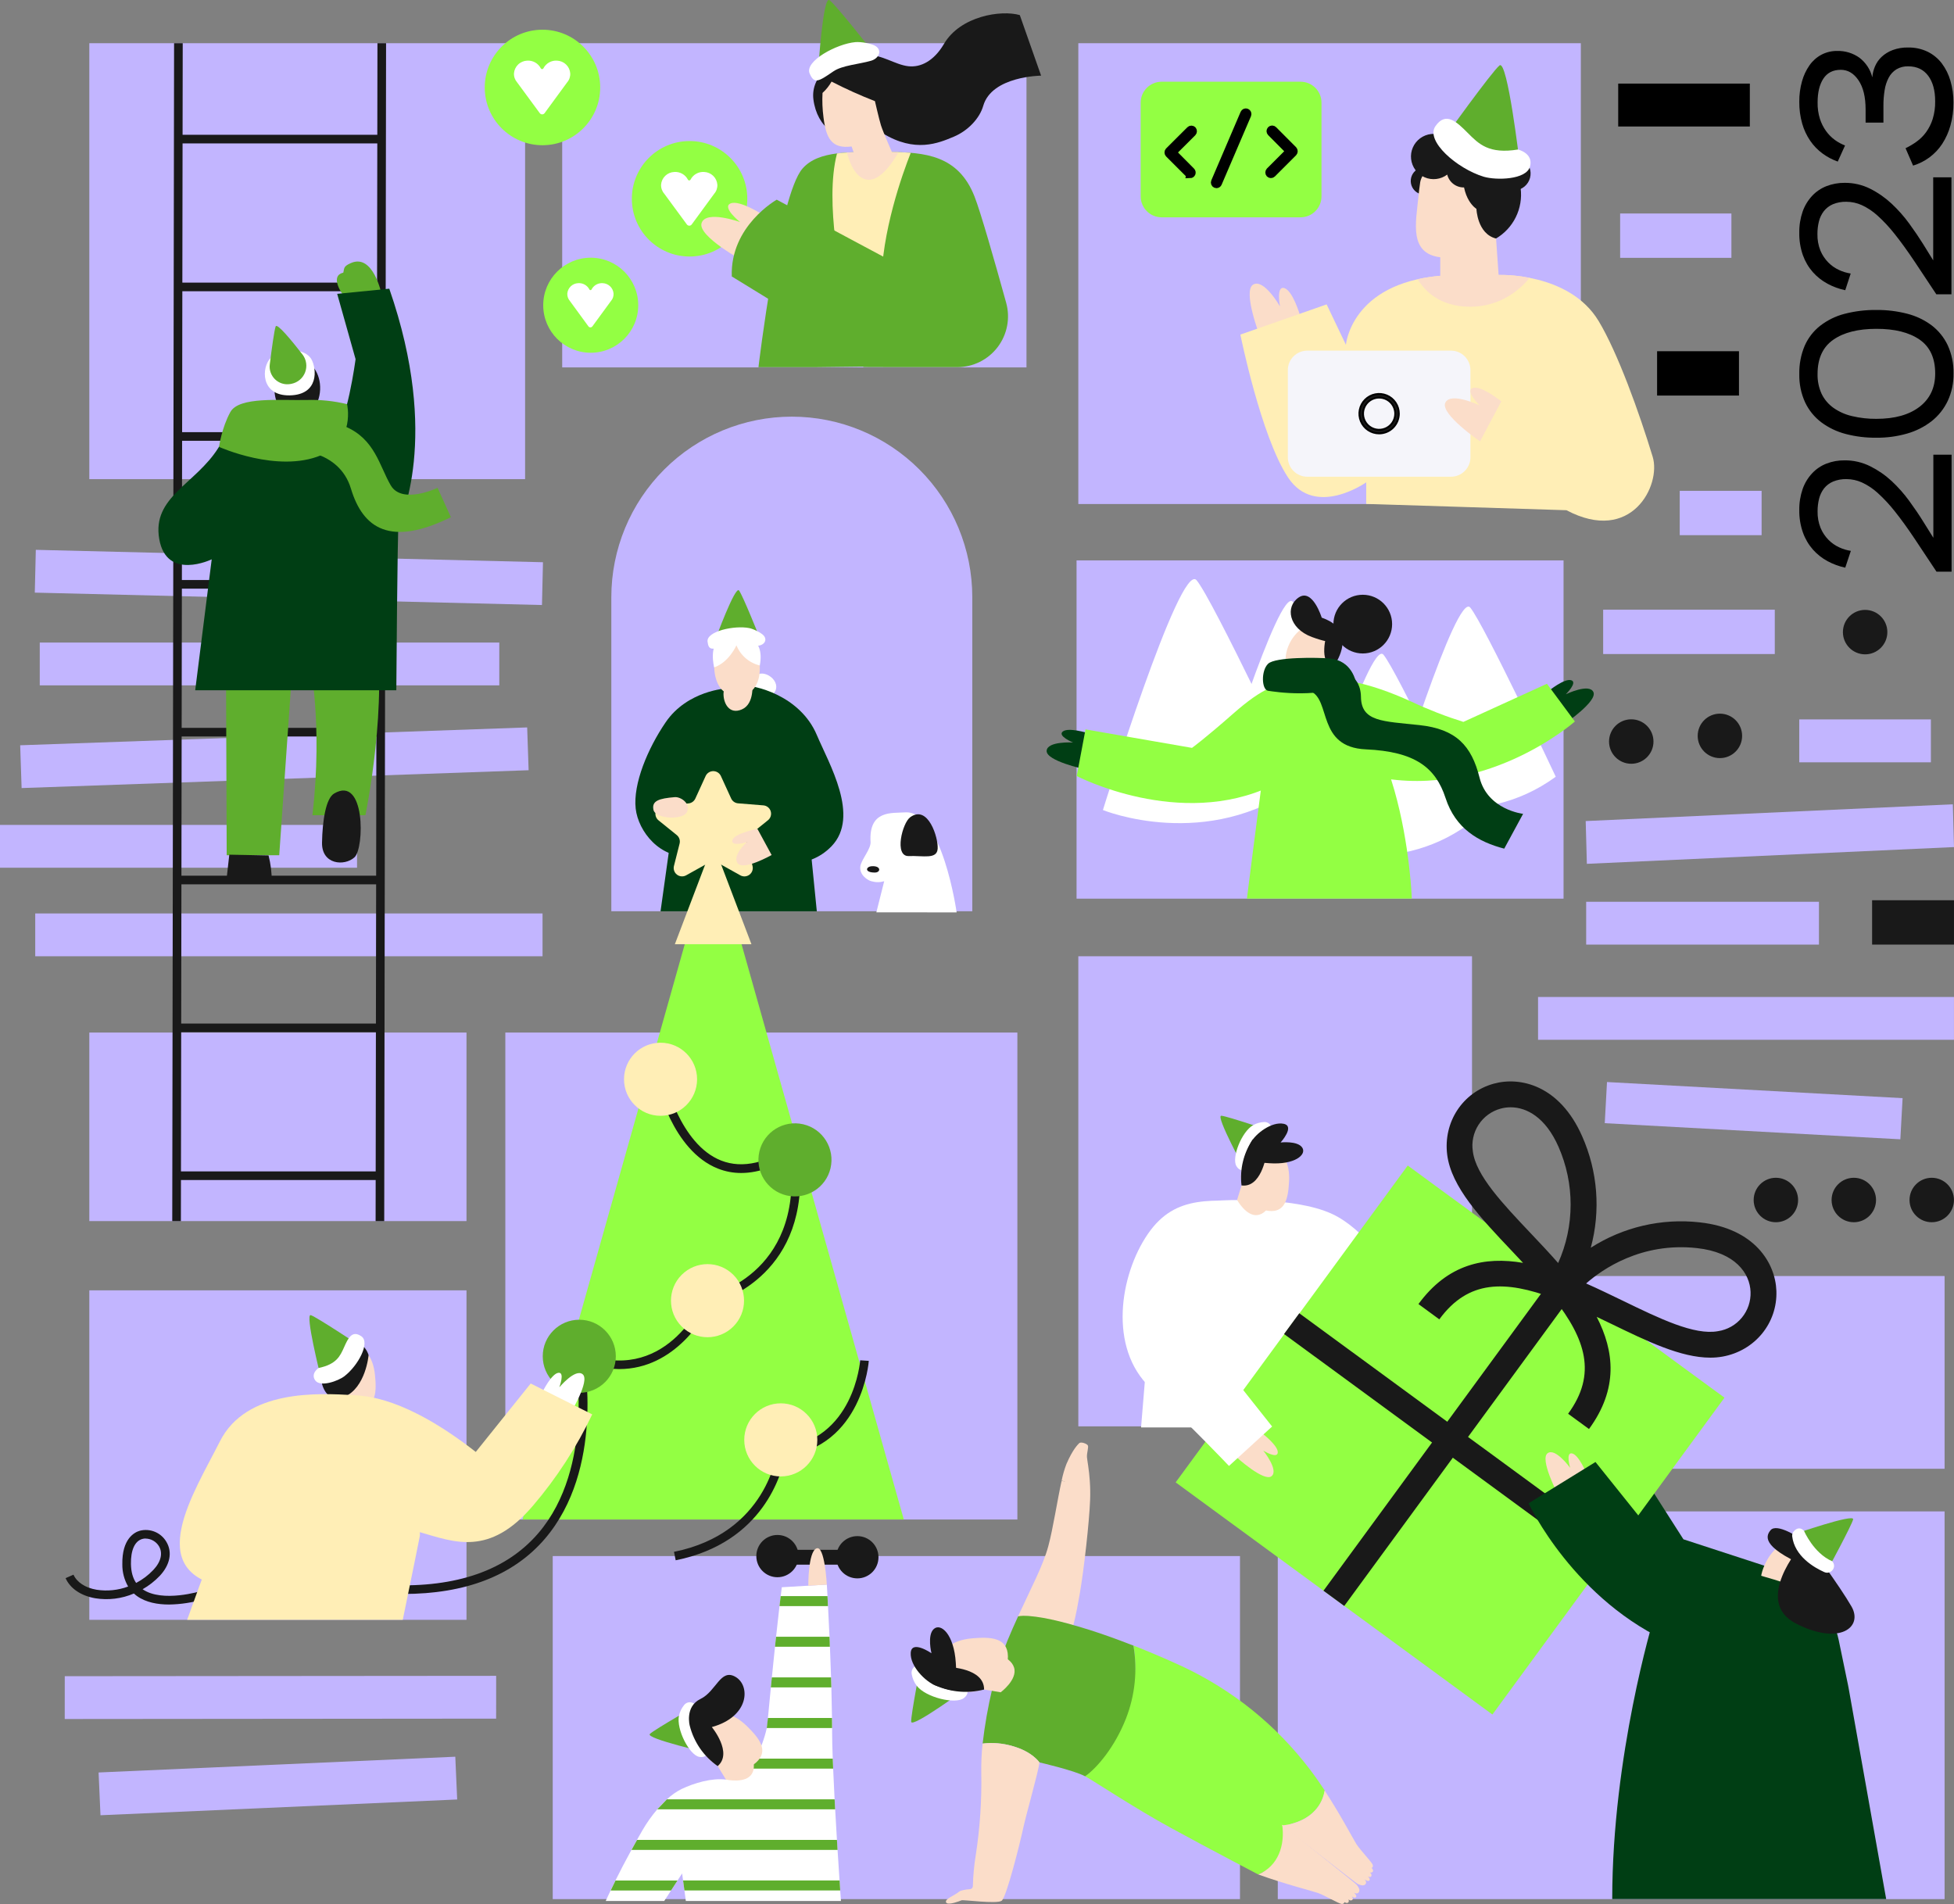 <svg width="508" height="495" viewBox="0 0 508 495" fill="none" xmlns="http://www.w3.org/2000/svg">
<rect x="0" y="0" width="508" height="495" fill="#808080" stroke="none"/>
<g clip-path="url(#clip0_27_1636)">
<path d="M410.983 11.232H280.343V131.035H410.983V11.232Z" fill="#C2B5FF"/>
<path d="M406.491 145.691H279.882V233.631H406.491V145.691Z" fill="#C2B5FF"/>
<path d="M382.695 248.606H280.343V370.822H382.695V248.606Z" fill="#C2B5FF"/>
<path d="M505.553 392.929H332.196V493.725H505.553V392.929Z" fill="#C2B5FF"/>
<path d="M505.553 331.74H397.469V381.844H505.553V331.74Z" fill="#C2B5FF"/>
<path d="M461.693 317.751C464.883 317.751 467.469 315.164 467.469 311.973C467.469 308.782 464.883 306.195 461.693 306.195C458.503 306.195 455.917 308.782 455.917 311.973C455.917 315.164 458.503 317.751 461.693 317.751Z" fill="#191919"/>
<path d="M481.953 317.751C485.144 317.751 487.73 315.164 487.73 311.973C487.73 308.782 485.144 306.195 481.953 306.195C478.763 306.195 476.177 308.782 476.177 311.973C476.177 315.164 478.763 317.751 481.953 317.751Z" fill="#191919"/>
<path d="M424.094 198.561C427.284 198.561 429.87 195.974 429.87 192.783C429.87 189.592 427.284 187.005 424.094 187.005C420.904 187.005 418.318 189.592 418.318 192.783C418.318 195.974 420.904 198.561 424.094 198.561Z" fill="#191919"/>
<path d="M447.14 197.09C450.33 197.09 452.916 194.503 452.916 191.312C452.916 188.121 450.33 185.534 447.14 185.534C443.95 185.534 441.364 188.121 441.364 191.312C441.364 194.503 443.95 197.09 447.14 197.09Z" fill="#191919"/>
<path d="M484.895 170.113C488.086 170.113 490.672 167.526 490.672 164.335C490.672 161.144 488.086 158.557 484.895 158.557C481.705 158.557 479.119 161.144 479.119 164.335C479.119 167.526 481.705 170.113 484.895 170.113Z" fill="#191919"/>
<path d="M502.214 317.751C505.404 317.751 507.99 315.164 507.99 311.973C507.99 308.782 505.404 306.195 502.214 306.195C499.024 306.195 496.438 308.782 496.438 311.973C496.438 315.164 499.024 317.751 502.214 317.751Z" fill="#191919"/>
<path d="M264.496 268.437H131.375V395.037H264.496V268.437Z" fill="#C2B5FF"/>
<path d="M322.37 404.539H143.697V493.725H322.37V404.539Z" fill="#C2B5FF"/>
<path d="M266.864 11.232H146.159V95.519H266.864V11.232Z" fill="#C2B5FF"/>
<path d="M205.857 108.32C193.412 108.32 181.477 113.265 172.677 122.067C163.877 130.869 158.933 142.807 158.932 155.256V236.908H252.777V155.256C252.777 142.808 247.833 130.869 239.034 122.067C230.235 113.265 218.301 108.32 205.857 108.32Z" fill="#C2B5FF"/>
<path d="M195.815 176.891C196.834 173.198 202.39 175.886 201.762 179.054C201.135 182.223 194.398 182.056 195.815 176.891Z" fill="white"/>
<path d="M209.387 207.16L212.354 236.913H171.729L177.535 195.349L209.387 207.16Z" fill="#003E14"/>
<path d="M192.044 178.147C196.393 177.882 208.093 180.982 212.354 191.076C215.477 198.478 223.69 212.236 216.168 220.015C209.917 226.49 201.537 223.939 201.537 223.939L195.363 213.707L202.856 205.619L201.037 211.922L193.255 205.609L185.974 180.992L192.044 178.147Z" fill="#003E14"/>
<path d="M188.965 178.961C188.965 178.961 178.722 179.452 173.048 187.79C168.444 194.534 164.541 203.756 165.267 210.22C165.929 216.141 171.641 223.508 179.908 222.586C188.175 221.663 203.979 221.026 203.979 221.026L188.965 178.147V178.961Z" fill="#003E14"/>
<path d="M136.514 11.232H23.222V124.566H136.514V11.232Z" fill="#C2B5FF"/>
<path d="M9.047 154.069L140.902 157.291L141.162 146.167L9.311 142.944L9.047 154.069Z" fill="#C2B5FF"/>
<path d="M129.806 167.047H10.336V178.176H129.806V167.047Z" fill="#C2B5FF"/>
<path d="M5.619 204.879L137.431 200.239L137.053 189.114L5.247 193.754L5.619 204.879Z" fill="#C2B5FF"/>
<path d="M92.825 214.458H0V225.587H92.825V214.458Z" fill="#C2B5FF"/>
<path d="M501.993 187.03H467.773V198.184H501.993V187.03Z" fill="#C2B5FF"/>
<path d="M454.921 21.734H420.701V32.888H454.921V21.734Z" fill="black"/>
<path d="M412.552 224.577L508 220.221L507.696 209.097L412.248 213.457L412.552 224.577Z" fill="#C2B5FF"/>
<path d="M472.892 234.44H412.375V245.57H472.892V234.44Z" fill="#C2B5FF"/>
<path d="M507.99 259.191H399.862V270.32H507.99V259.191Z" fill="#C2B5FF"/>
<path d="M417.786 281.304L417.203 292L494.052 296.191L494.635 285.494L417.786 281.304Z" fill="#C2B5FF"/>
<path d="M507.995 234.043H486.71V245.57H507.995V234.043Z" fill="#191919"/>
<path d="M450.131 55.504H421.201V67.031H450.131V55.504Z" fill="#C2B5FF"/>
<path d="M452.097 91.31H430.812V102.837H452.097V91.31Z" fill="black"/>
<path d="M457.981 127.606H436.696V139.133H457.981V127.606Z" fill="#C2B5FF"/>
<path d="M461.409 158.507H416.788V170.034H461.409V158.507Z" fill="#C2B5FF"/>
<path d="M141.049 237.477H9.159V248.606H141.049V237.477Z" fill="#C2B5FF"/>
<path d="M16.828 446.902L128.982 446.804L128.992 435.68L16.838 435.773L16.828 446.902Z" fill="#C2B5FF"/>
<path d="M118.366 456.705L25.632 460.804L26.123 471.923L118.857 467.824L118.366 456.705Z" fill="#C2B5FF"/>
<path d="M462.208 408.192L437.657 400.183L425.447 381.093L417.229 391.967L436.102 413.21L458.471 414.015L462.208 408.192Z" fill="#003E14"/>
<path d="M316.824 312.125C316.824 312.125 336.114 310.859 346.327 315.602C354.707 319.497 361.327 329.954 361.327 329.954L391.928 327.727L395.037 344.615C395.037 344.615 372.972 351.114 357.659 348.774C346.666 347.092 338.624 340.794 338.624 340.794L327.709 371.102H296.652L299.731 333.716L316.824 312.125Z" fill="white"/>
<path d="M391.389 329.611C391.389 329.611 396.229 327.899 397.675 328.968C399.121 330.037 395.223 331.847 395.223 331.847C395.223 331.847 401.759 331.17 401.97 333.682C402.181 336.193 392.723 338.66 392.723 338.66L391.389 329.611Z" fill="#FFA7C8"/>
<path d="M365.985 303.005L305.648 385.381L387.997 445.737L448.333 363.361L365.985 303.005Z" fill="#93FF43"/>
<path d="M409.817 335.131L404.418 331.174L344.081 413.549L349.48 417.506L409.817 335.131Z" fill="#191919"/>
<path d="M416.178 407.174L420.134 401.773L337.785 341.417L333.829 346.818L416.178 407.174Z" fill="#191919"/>
<path d="M441.898 317.785C431.979 316.666 421.977 318.996 413.572 324.382C416.174 314.741 415.377 304.497 411.316 295.375C405.506 282.205 395.287 279.797 388.31 281.739C380.239 283.985 375.164 291.755 376.243 300.216C377.311 308.603 384.966 316.691 393.066 325.231C394.047 326.281 395.011 327.309 395.959 328.316C386.035 326.614 376.409 328.586 368.77 339.024L374.193 343.001C381.759 332.667 391.355 332.824 403.937 337.523C412.208 348.103 415.244 357.206 407.678 367.541L413.106 371.514C420.75 361.076 419.725 351.305 415.111 342.354C416.357 342.943 417.628 343.552 418.926 344.183C428.188 348.681 437 352.958 444.629 352.958C445.711 352.962 446.791 352.869 447.856 352.679C456.245 351.153 462.124 343.973 461.825 335.6C461.57 328.37 456.201 319.355 441.898 317.785ZM382.916 299.362C382.537 296.946 383.061 294.474 384.388 292.42C385.714 290.365 387.751 288.871 390.109 288.223C390.965 287.987 391.849 287.868 392.737 287.87C396.93 287.87 401.818 290.519 405.157 298.087C407.263 302.857 408.344 308.015 408.332 313.228C408.321 318.442 407.216 323.595 405.089 328.355C402.735 325.672 400.293 323.092 397.95 320.62C390.624 312.88 383.705 305.577 382.916 299.362ZM446.659 346.072C440.506 347.205 431.459 342.795 421.868 338.141C418.808 336.669 415.621 335.109 412.36 333.672C416.519 330.018 426.678 322.881 441.168 324.476C451.19 325.574 454.941 331.073 455.108 335.85C455.203 338.296 454.393 340.691 452.833 342.576C451.274 344.462 449.074 345.707 446.654 346.072H446.659Z" fill="#191919"/>
<path d="M328.239 372.71C328.239 372.71 332.304 375.84 332.196 377.615C332.088 379.391 328.43 377.125 328.43 377.125C328.43 377.125 332.554 382.246 330.563 383.786C328.572 385.326 321.355 378.739 321.355 378.739L328.239 372.71Z" fill="#FBDDC9"/>
<path d="M412.414 382.972C412.414 382.972 410.453 378.219 408.708 377.856C406.962 377.493 408.217 381.618 408.217 381.618C408.217 381.618 404.368 376.291 402.333 377.812C400.298 379.332 404.785 388.024 404.785 388.024L412.414 382.972Z" fill="#FBDDC9"/>
<path d="M327.778 312.301C315.407 312.301 305.747 310.138 298.422 320.797C291.096 331.455 288.1 350.486 299.089 360.811C310.077 371.136 319.511 381.113 319.511 381.113L330.725 370.861L310.077 344.801L327.778 312.301Z" fill="white"/>
<path d="M322.781 308.181L321.615 311.953C321.615 311.953 324.037 316.367 327.008 315.877C329.98 315.386 331.127 310.972 331.127 310.972L322.781 308.181Z" fill="#FBDDC9"/>
<path d="M322.639 305.484C322.433 309.898 325.346 314.283 329.793 314.803C334.241 315.323 334.932 311.369 335.138 306.955C335.344 302.541 333.721 298.71 329.274 298.219C324.826 297.729 322.86 301.059 322.639 305.484Z" fill="#FBDDC9"/>
<path d="M323.973 304.753C323.973 304.753 330.612 301.839 331.637 294.452C331.637 294.452 319.182 290.19 317.525 290.067C315.868 289.945 323.973 304.753 323.973 304.753Z" fill="#5FAE2D"/>
<path d="M330.195 294.644C330.414 294.37 330.548 294.038 330.582 293.689C330.616 293.34 330.549 292.989 330.387 292.677C330.226 292.366 329.978 292.108 329.673 291.935C329.369 291.762 329.02 291.68 328.67 291.701C327.664 291.737 326.681 292.013 325.802 292.505C322.772 294.232 320.158 300.971 321.428 303.139C322.698 305.307 325.091 304.12 326.253 300.844C326.92 298.99 328.759 296.459 330.195 294.644Z" fill="white"/>
<path d="M325.228 296.978C326.508 294.629 330.656 291.539 333.711 292.157C336.766 292.775 332.936 297.013 332.936 297.013C332.936 297.013 337.349 296.522 338.556 298.347C339.762 300.171 336.638 302.884 329.955 302.408C324.704 302.035 323.345 301.834 323.345 301.834C323.345 301.834 323.581 300.009 325.228 296.978Z" fill="#191919"/>
<path d="M329.141 300.598C329.141 300.598 327.832 308.907 322.767 308.181C322.267 303.967 323.313 299.715 325.709 296.213L329.141 300.598Z" fill="#191919"/>
<path d="M470.23 411.857C468.268 415.845 465.032 418.273 461.051 416.271C457.069 414.27 457.054 410.263 459.035 406.28C461.016 402.297 464.228 399.864 468.214 401.841C472.201 403.818 472.191 407.874 470.23 411.857Z" fill="#FBDDC9"/>
<path d="M471.5 408.06C471.5 408.06 473.436 404.082 470.421 401.684C467.405 399.285 461.884 395.97 460.315 397.809C458.746 399.648 458.408 402.694 471.5 408.06Z" fill="#191919"/>
<path d="M465.057 411.852C455.289 408.673 441.633 405.255 434.102 404.18L414.793 380.087L397.391 390.824C397.391 390.824 409.242 416.33 435.215 427.498C461.188 438.667 480.527 438.446 480.527 438.446L478.026 426.37C477.336 423.021 475.773 419.914 473.495 417.364C471.218 414.815 468.306 412.913 465.057 411.852Z" fill="#003E14"/>
<path d="M468.195 401.861C468.195 401.861 455.588 416.32 466.964 422.108C478.34 427.896 484.415 422.991 481.355 417.659C478.296 412.328 470.421 401.713 470.421 401.713L468.195 401.861Z" fill="#191919"/>
<path d="M466.243 398.913C466.243 398.913 468.003 405.951 475.099 408.193C475.099 408.193 481.38 396.617 481.777 395.003C482.174 393.39 466.243 398.913 466.243 398.913Z" fill="#5FAE2D"/>
<path d="M469.009 397.981C469.009 397.981 471.46 403.778 476.334 405.892C476.393 405.954 476.447 406.019 476.496 406.088C477.536 407.56 475.898 409.439 474.265 408.703C471.593 407.506 466.567 404.588 465.929 399.383C465.903 399.134 465.934 398.882 466.019 398.646C466.104 398.41 466.241 398.196 466.42 398.02C466.964 397.446 467.935 396.857 469.009 397.981Z" fill="white"/>
<path d="M429.826 421.117C429.826 421.117 419.147 456.379 419.147 493.71H490.368L480.527 438.446L466.238 430.132L429.826 421.117Z" fill="#003E14"/>
<path d="M135.842 395.038H234.973L185.405 219.299L135.842 395.038Z" fill="#93FF43"/>
<path d="M175.667 405.637L175.225 403.44C199.487 398.564 201.983 377.63 202.008 377.444L202.101 376.536L203.013 376.448C222.062 374.55 223.607 353.856 223.631 353.645L225.867 353.792C225.867 354.013 224.205 375.972 204.091 378.582C203.292 382.829 198.585 401.036 175.667 405.637Z" fill="#191919"/>
<path d="M192.701 304.949C190.642 304.957 188.601 304.574 186.685 303.821C174.706 299.127 170.793 281.543 170.636 280.817L172.828 280.326C172.862 280.498 176.647 297.464 187.489 301.717C193.044 303.899 199.61 302.379 207.004 297.209L208.289 299.048C202.684 302.982 197.457 304.949 192.701 304.949Z" fill="#191919"/>
<path d="M160.952 355.931C157.241 355.882 153.575 355.104 150.165 353.64L151.018 351.56C172.759 360.492 182.497 338.631 182.889 337.699L183.12 337.164L183.694 337.042C184.709 336.831 208.553 331.499 205.538 301.668L207.769 301.442C210.711 330.724 188.553 338.057 184.723 339.102C183.311 341.981 175.691 355.931 160.952 355.931Z" fill="#191919"/>
<path d="M202.988 383.835C208.234 383.835 212.486 379.581 212.486 374.334C212.486 369.087 208.234 364.833 202.988 364.833C197.743 364.833 193.49 369.087 193.49 374.334C193.49 379.581 197.743 383.835 202.988 383.835Z" fill="#FFEEB6"/>
<path d="M171.729 290.082C176.975 290.082 181.227 285.829 181.227 280.581C181.227 275.334 176.975 271.081 171.729 271.081C166.484 271.081 162.232 275.334 162.232 280.581C162.232 285.829 166.484 290.082 171.729 290.082Z" fill="#FFEEB6"/>
<path d="M190.654 344.861C194.363 341.151 194.363 335.135 190.654 331.425C186.945 327.715 180.932 327.715 177.222 331.425C173.513 335.135 173.513 341.151 177.222 344.861C180.932 348.571 186.945 348.571 190.654 344.861Z" fill="#FFEEB6"/>
<path d="M215.916 303.721C217.12 298.614 213.959 293.497 208.854 292.292C203.748 291.087 198.633 294.249 197.428 299.356C196.223 304.463 199.385 309.58 204.49 310.785C209.595 311.991 214.711 308.828 215.916 303.721Z" fill="#5FAE2D"/>
<path d="M187.391 201.695L190.083 207.581C190.244 207.934 190.497 208.237 190.815 208.46C191.134 208.682 191.505 208.816 191.892 208.847L198.457 209.376C198.892 209.41 199.307 209.575 199.648 209.847C199.988 210.12 200.239 210.489 200.368 210.906C200.496 211.324 200.496 211.77 200.368 212.187C200.24 212.604 199.989 212.973 199.649 213.246L194.917 217.062C194.593 217.322 194.351 217.67 194.219 218.064C194.086 218.458 194.07 218.881 194.172 219.284L195.643 225.136C195.746 225.548 195.726 225.982 195.586 226.384C195.445 226.785 195.191 227.137 194.853 227.395C194.515 227.653 194.109 227.807 193.684 227.837C193.26 227.867 192.836 227.772 192.466 227.564L186.488 224.228C186.164 224.048 185.798 223.953 185.427 223.953C185.055 223.953 184.69 224.048 184.365 224.228L178.383 227.564C178.013 227.77 177.589 227.864 177.166 227.833C176.743 227.803 176.338 227.649 176.001 227.391C175.664 227.133 175.409 226.782 175.269 226.381C175.129 225.981 175.108 225.548 175.211 225.136L176.682 219.309C176.782 218.905 176.765 218.482 176.632 218.088C176.499 217.694 176.256 217.347 175.932 217.087L171.205 213.271C170.864 212.998 170.614 212.629 170.486 212.211C170.358 211.794 170.358 211.348 170.486 210.931C170.615 210.514 170.865 210.145 171.206 209.872C171.547 209.599 171.961 209.435 172.396 209.401L178.962 208.871C179.349 208.84 179.72 208.707 180.038 208.484C180.356 208.262 180.609 207.958 180.771 207.606L183.463 201.72C183.639 201.35 183.916 201.037 184.262 200.817C184.608 200.597 185.009 200.479 185.419 200.476C185.829 200.474 186.231 200.587 186.58 200.802C186.929 201.018 187.21 201.327 187.391 201.695Z" fill="#FFEEB6"/>
<path d="M196.908 215.468C196.908 215.468 190.74 216.699 190.396 218.465C190.053 220.231 194.162 218.926 194.162 218.926C194.162 218.926 190.239 222.433 191.779 224.43C193.319 226.426 200.605 222.281 200.605 222.281L196.908 215.468Z" fill="#FBDDC9"/>
<path d="M175.446 245.482H195.363L185.405 219.299L175.446 245.482Z" fill="#FFEEB6"/>
<path d="M121.279 335.458H23.222V421.117H121.279V335.458Z" fill="#C2B5FF"/>
<path d="M43.944 417.139C41.031 417.139 37.957 416.62 35.608 414.932C35.331 414.729 35.065 414.509 34.814 414.275C31.646 415.631 28.159 416.059 24.757 415.511C21.035 414.864 18.231 412.956 17.054 410.282L19.103 409.375C19.976 411.337 22.173 412.808 25.139 413.299C27.891 413.72 30.704 413.431 33.313 412.46C32.298 410.704 31.776 408.706 31.803 406.677C31.69 400.031 34.961 398.339 36.373 397.951C37.672 397.62 39.044 397.72 40.282 398.236C41.52 398.751 42.557 399.655 43.238 400.811C44.88 403.523 44.218 406.859 41.487 409.733C40.191 411.086 38.704 412.243 37.074 413.166C42.208 416.727 52.235 413.657 52.333 413.608L53.01 415.746C50.066 416.624 47.015 417.093 43.944 417.139ZM37.864 399.972C37.567 399.971 37.271 400.012 36.986 400.095C35.025 400.654 33.975 403.038 34.044 406.623C34.083 408.649 34.534 410.273 35.392 411.528C37.049 410.66 38.551 409.525 39.84 408.168C41.865 406.04 42.399 403.754 41.311 401.959C40.947 401.368 40.441 400.878 39.839 400.534C39.236 400.19 38.557 400.004 37.864 399.992V399.972Z" fill="#191919"/>
<path d="M104.77 414.397C103.661 414.397 102.534 414.397 101.386 414.329L101.474 412.092C118.739 412.764 131.669 408.232 139.926 398.618C154.774 381.328 149.557 353.095 149.503 352.811L151.699 352.389C151.935 353.586 157.191 381.951 141.638 400.07C133.469 409.585 121.073 414.397 104.77 414.397Z" fill="#191919"/>
<path d="M150.601 362.101C155.846 362.101 160.099 357.848 160.099 352.6C160.099 347.353 155.846 343.1 150.601 343.1C145.356 343.1 141.103 347.353 141.103 352.6C141.103 357.848 145.356 362.101 150.601 362.101Z" fill="#5FAE2D"/>
<path d="M141.103 361.738C141.103 361.738 143.378 357.137 145.163 356.897C146.948 356.657 145.394 360.689 145.394 360.689C145.394 360.689 149.606 355.641 151.508 357.299C153.411 358.957 148.355 367.315 148.355 367.315L141.103 361.738Z" fill="white"/>
<path d="M84.896 357.77C85.387 362.185 88.907 366.055 93.384 365.893C97.861 365.731 97.939 361.714 97.469 357.309C96.998 352.905 94.806 349.398 90.334 349.564C85.862 349.731 84.426 353.366 84.896 357.77Z" fill="#FBDDC9"/>
<path d="M86.608 360.86L86.377 364.397H94.983L94.306 359.806L86.608 360.86Z" fill="#FBDDC9"/>
<path d="M95.826 352.286C95.826 352.286 95.125 360.781 89.451 363.195C83.778 365.608 81.763 356.588 84.622 351.83C87.48 347.072 94.183 347.268 95.826 352.286Z" fill="#191919"/>
<path d="M83.322 357.721C83.322 357.721 90.486 356.588 93.345 349.721C93.345 349.721 82.376 342.442 80.802 341.903C79.228 341.363 83.322 357.721 83.322 357.721Z" fill="#5FAE2D"/>
<path d="M93.953 347.406C91.501 345.714 90.486 347.945 89.451 350.255C88.417 352.566 87.49 354.67 82.817 355.651C82.817 355.651 80.665 357.083 81.969 358.888C83.273 360.693 87.897 359.05 89.545 357.78C93.129 355.008 96.311 349.039 93.953 347.406Z" fill="white"/>
<path d="M104.711 421.117C107.255 408.855 109.158 399.271 109.158 399.271V398.329C118.126 400.904 127.227 404.774 138.607 391.393C144.744 384.205 149.908 376.24 153.965 367.703L137.97 359.678L123.691 377.468C105.25 363.058 94.933 362.93 91.893 362.705C91.893 362.705 71.746 367.703 65.754 377.65C62.875 382.422 55.525 402.018 48.656 421.117H104.711Z" fill="#FFEEB6"/>
<path d="M91.893 362.705C82.763 362.185 64.033 361.13 57.173 374.722C50.313 388.313 36.863 408.762 58.644 412.588C80.424 416.413 91.893 362.705 91.893 362.705Z" fill="#FFEEB6"/>
<path d="M197.531 173.006C197.707 177.225 196.138 180.717 191.921 180.894C187.704 181.07 185.851 177.72 185.675 173.502C185.498 169.284 187.067 165.786 191.284 165.615C195.501 165.443 197.354 168.788 197.531 173.006Z" fill="#FBDDC9"/>
<path d="M193.27 177.019L195.565 177.612C195.565 177.612 196.246 182.954 192.887 184.425C189.529 185.896 187.984 182.703 188.102 180.123C188.219 177.543 193.27 177.019 193.27 177.019Z" fill="#FBDDC9"/>
<path d="M185.993 166.237C185.993 166.237 190.955 169.082 197.178 165.011C197.178 165.011 193.128 154.848 192.132 153.514C191.137 152.18 185.993 166.237 185.993 166.237Z" fill="#5FAE2D"/>
<path d="M175.422 207.238C171.376 207.572 169.381 208.17 169.886 210.534C170.391 212.898 177.501 213.306 178.589 211.128C179.678 208.95 177.01 207.106 175.422 207.238Z" fill="#FBDDC9"/>
<path d="M196.8 167.881C198.487 167.881 199.605 166.552 198.595 165.286C198.011 164.555 195.947 163.525 194.8 163.29C191.039 162.525 183.62 164.075 183.949 166.821C184.238 169.185 185.145 168.96 188.759 167.778C190.838 167.096 194.299 167.876 196.8 167.881Z" fill="white"/>
<path d="M188.097 165.605C183.958 167.111 185.674 173.502 185.674 173.502C189.519 172.187 191.46 167.773 191.46 167.773C191.983 169.065 192.807 170.214 193.862 171.125C194.918 172.035 196.176 172.68 197.531 173.006C199.075 164.992 192.24 164.099 188.097 165.605Z" fill="white"/>
<path d="M121.279 268.437H23.222V317.456H121.279V268.437Z" fill="#C2B5FF"/>
<path d="M47.504 11.232L47.327 124.566L47.028 317.461H44.782L45.081 124.566L45.258 11.232H47.504Z" fill="#191919"/>
<path d="M99.891 317.461L100.195 124.566L100.371 11.232H98.13L97.954 124.566L97.65 317.461H99.891Z" fill="#191919"/>
<path d="M98.792 304.537H45.925V306.779H98.792V304.537Z" fill="#191919"/>
<path d="M98.851 266.102H45.983V268.344H98.851V266.102Z" fill="#191919"/>
<path d="M98.91 227.662H46.042V229.904H98.91V227.662Z" fill="#191919"/>
<path d="M98.974 189.227H46.106V191.469H98.974V189.227Z" fill="#191919"/>
<path d="M99.033 150.792H46.165V153.034H99.033V150.792Z" fill="#191919"/>
<path d="M99.091 112.352H46.224V114.594H99.091V112.352Z" fill="#191919"/>
<path d="M99.552 73.476H46.685V75.717H99.552V73.476Z" fill="#191919"/>
<path d="M99.351 35.041H46.484V37.283H99.351V35.041Z" fill="#191919"/>
<path d="M90.829 79.317C90.829 79.317 88.476 73.304 89.069 71.563C89.662 69.822 88.961 69.38 91.222 68.389C97.052 65.829 99.199 76.473 99.199 76.473L90.829 79.317Z" fill="#5FAE2D"/>
<path d="M89.981 70.837C89.981 70.837 88.137 70.715 87.677 72.137C87.216 73.559 88.486 75.924 89.412 76.836C90.339 77.748 89.981 70.837 89.981 70.837Z" fill="#5FAE2D"/>
<path d="M58.757 173.776L58.938 222.34H72.594L75.987 173.776H58.757Z" fill="#5FAE2D"/>
<path d="M69.819 222.394C70.382 224.609 70.663 226.887 70.657 229.173L58.84 229.06L59.615 222.193L69.819 222.394Z" fill="#191919"/>
<path d="M80.474 171.839C80.474 171.839 83.999 187.795 81.234 211.942H95.002C95.002 211.942 101.18 182.022 97.292 162.348C93.404 142.674 80.474 171.839 80.474 171.839Z" fill="#5FAE2D"/>
<path d="M82.675 111.832C80.744 110.317 78.519 109.22 76.141 108.614C73.763 108.007 71.284 107.903 68.864 108.308C66.443 108.713 64.134 109.619 62.083 110.967C60.032 112.316 58.284 114.077 56.952 116.139C56.893 116.237 56.834 116.33 56.771 116.423C50.798 125.924 39.486 129.176 41.399 140.134C43.311 151.091 55.04 145.411 55.04 145.411L50.749 179.452H103.034C103.034 179.452 103.323 137.667 103.607 136.612C103.892 135.557 114.709 113.941 101.205 75.055L87.662 76.394L92.442 93.37C92.442 93.37 90.246 110.361 86.299 114.716L82.675 111.832Z" fill="#003E14"/>
<path d="M83.225 101.31C83.415 97.088 80.917 93.546 77.643 93.397C74.37 93.249 71.562 96.552 71.371 100.773C71.18 104.995 73.679 108.537 76.952 108.685C80.225 108.833 83.034 105.531 83.225 101.31Z" fill="#191919"/>
<path d="M80.969 93.419C82.342 95.837 82.979 102.645 75.315 102.788C67.651 102.93 67.96 95.43 70.363 93.051C73.06 90.373 79.213 90.319 80.969 93.419Z" fill="white"/>
<path d="M75.801 99.776L75.403 99.85C74.694 99.96 73.969 99.903 73.286 99.683C72.603 99.462 71.981 99.085 71.471 98.581C70.96 98.077 70.574 97.46 70.344 96.78C70.114 96.1 70.047 95.376 70.147 94.665C70.637 90.741 71.314 85.767 71.672 84.855C72.03 83.943 75.776 88.465 78.684 92.213C79.168 92.859 79.481 93.618 79.593 94.418C79.706 95.218 79.614 96.034 79.326 96.789C79.038 97.544 78.564 98.214 77.947 98.736C77.331 99.258 76.592 99.616 75.801 99.776Z" fill="#5FAE2D"/>
<path d="M79.733 103.984C72.78 104.141 62.14 103.048 59.889 107.119C57.639 111.19 56.947 116.178 56.947 116.178C56.947 116.178 72.148 123.045 83.425 118.371C92.501 114.618 90.231 105.068 90.231 105.068C86.797 104.236 83.265 103.871 79.733 103.984Z" fill="#5FAE2D"/>
<path d="M76.036 116.997C76.036 116.997 88.098 116.619 91.236 127.032C94.374 137.446 101.533 142.198 117.224 134.458L113.757 126.826C113.757 126.826 104.559 131.241 101.592 126.189C98.626 121.137 97.503 114.118 89.687 110.856C81.871 107.594 82.258 108.403 82.258 108.403L76.036 116.997Z" fill="#5FAE2D"/>
<path d="M86.853 206.306C84.725 207.572 83.823 213.325 83.719 219.059C83.617 224.793 89.545 225.259 92.158 222.885C94.772 220.511 95.017 201.45 86.853 206.306Z" fill="#191919"/>
<path d="M248.707 237.197C248.707 237.197 244.946 210.475 235.252 211.201C231.908 211.451 225.823 210.505 226.328 218.902C226.441 220.702 223.96 223.434 223.68 225.175C223.312 227.456 225.642 228.898 226.549 229.099C227.634 229.419 228.788 229.419 229.873 229.099L227.833 237.192L248.707 237.197Z" fill="white"/>
<path d="M236.65 212.447C234.58 213.918 232.384 222.698 236.257 222.556C240.043 222.414 243.578 223.478 243.774 220.653C243.97 217.828 241.298 209.102 236.65 212.447Z" fill="#191919"/>
<path d="M226.622 225.2C225.068 225.312 224.695 226.843 227.431 226.843C229.054 226.843 229.094 225.023 226.622 225.2Z" fill="#191919"/>
<path d="M218.63 494.215H178.305L177.937 491.493L177.584 488.888L177.339 487.054L176.142 488.888L174.451 491.493L172.676 494.215H157.475C157.475 494.215 157.902 493.234 158.736 491.493C159.084 490.757 159.505 489.884 160.001 488.888C161.06 486.75 162.452 484.052 164.159 480.928L165.6 478.328C166.061 477.509 166.537 476.665 167.037 475.802C168.15 473.883 169.435 472.069 170.876 470.382C171.655 469.461 172.492 468.591 173.382 467.778C174.515 466.708 175.797 465.808 177.187 465.104C180.546 463.51 185.032 462.191 188.729 462.652C190.089 461.609 191.517 460.658 193.005 459.807C193.736 459.386 194.504 459.033 195.3 458.752C195.52 458.679 195.927 458.095 196.408 457.207C197.735 454.695 198.724 452.018 199.35 449.247C199.428 448.845 199.482 448.462 199.517 448.099C199.562 447.608 199.607 447.118 199.649 446.627C199.914 443.809 200.167 441.155 200.409 438.667C200.497 437.779 200.581 436.911 200.669 436.067C200.958 433.154 201.233 430.495 201.483 428.106C201.581 427.201 201.674 426.333 201.762 425.502C202.115 422.24 202.419 419.577 202.655 417.541C202.777 416.516 202.88 415.648 202.964 414.942C203.15 413.421 203.253 412.646 203.253 412.646L214.962 411.955C215.016 412.896 215.07 413.917 215.134 414.942L215.266 417.541C215.398 419.994 215.531 422.691 215.653 425.502C215.693 426.36 215.727 427.229 215.766 428.106C215.874 430.691 215.972 433.365 216.06 436.067L216.139 438.667C216.212 441.335 216.271 444.003 216.306 446.627L216.33 449.232C216.33 449.59 216.33 449.948 216.33 450.306C216.33 452.214 216.399 454.569 216.497 457.173C216.526 458.012 216.561 458.88 216.6 459.773C216.703 462.299 216.835 465.001 216.977 467.733L217.124 470.338C217.272 473.045 217.428 475.733 217.585 478.299L217.747 480.898C217.934 483.929 218.115 486.666 218.262 488.859C218.326 489.84 218.385 490.723 218.434 491.463C218.556 493.214 218.63 494.215 218.63 494.215Z" fill="white"/>
<path d="M219.478 402.915H204.047V406.775H219.478V402.915Z" fill="#191919"/>
<path d="M202.12 410.042C205.153 410.042 207.612 407.582 207.612 404.548C207.612 401.514 205.153 399.055 202.12 399.055C199.087 399.055 196.629 401.514 196.629 404.548C196.629 407.582 199.087 410.042 202.12 410.042Z" fill="#191919"/>
<path d="M222.896 410.341C225.929 410.341 228.387 407.882 228.387 404.848C228.387 401.814 225.929 399.354 222.896 399.354C219.863 399.354 217.404 401.814 217.404 404.848C217.404 407.882 219.863 410.341 222.896 410.341Z" fill="#191919"/>
<path d="M215.256 417.551H202.65C202.772 416.526 202.875 415.658 202.959 414.952H215.129L215.256 417.551Z" fill="#5FAE2D"/>
<path d="M215.747 428.116H201.478C201.576 427.21 201.669 426.342 201.757 425.512H215.649C215.688 426.37 215.747 427.219 215.747 428.116Z" fill="#5FAE2D"/>
<path d="M200.664 436.077H216.056L216.134 438.677H200.404L200.664 436.077Z" fill="#5FAE2D"/>
<path d="M216.301 446.638H199.644L199.345 449.242H216.325L216.301 446.638Z" fill="#5FAE2D"/>
<path d="M193.005 459.802H216.605C216.565 458.91 216.531 458.041 216.502 457.203H196.398L193.005 459.802Z" fill="#5FAE2D"/>
<path d="M217.129 470.382H170.876L173.382 467.778H216.982L217.129 470.382Z" fill="#5FAE2D"/>
<path d="M165.62 478.328H217.59L217.752 480.928H164.178L165.62 478.328Z" fill="#5FAE2D"/>
<path d="M160.02 488.889H176.142L174.451 491.493H158.76C159.103 490.757 159.525 489.884 160.02 488.889Z" fill="#5FAE2D"/>
<path d="M218.439 491.473H177.937L177.584 488.869H218.282C218.331 489.874 218.39 490.752 218.439 491.473Z" fill="#5FAE2D"/>
<path d="M186.591 459.14L188.729 462.647C188.729 462.647 193.814 463.795 195.452 461.176C197.089 458.556 194.471 454.608 194.471 454.608L186.591 459.14Z" fill="#FBDDC9"/>
<path d="M184.409 457.389C187.7 460.587 193.088 461.313 196.545 458.238C200.002 455.162 197.408 451.896 194.118 448.693C190.828 445.49 186.763 444.156 183.331 447.251C179.898 450.346 181.119 454.196 184.409 457.389Z" fill="#FBDDC9"/>
<path d="M184.748 455.858C184.748 455.858 187.052 448.707 182.036 442.851C182.036 442.851 170.185 449.59 168.949 450.792C167.714 451.993 184.748 455.858 184.748 455.858Z" fill="#5FAE2D"/>
<path d="M181.188 444.092C181.124 443.735 180.958 443.405 180.711 443.14C180.464 442.876 180.145 442.689 179.794 442.601C179.443 442.514 179.073 442.529 178.731 442.647C178.389 442.764 178.087 442.978 177.863 443.263C177.2 444.067 176.739 445.019 176.52 446.039C175.78 449.575 179.207 456.231 181.762 456.736C184.316 457.242 185.013 454.549 183.296 451.415C182.306 449.615 181.605 446.456 181.188 444.092Z" fill="white"/>
<path d="M191.23 435.955C187.307 433.659 186.253 439.677 182.12 441.683C177.986 443.69 179.32 448.639 179.32 448.639C180.39 452.901 182.968 456.632 186.577 459.14C190.607 455.707 185.062 448.997 185.062 448.997C194.814 446.314 195.153 438.245 191.23 435.955Z" fill="#191919"/>
<path d="M210.142 412.249C210.142 412.249 210.073 403.469 212.251 402.547C214.428 401.625 214.957 411.964 214.957 411.964L210.142 412.249Z" fill="#FBDDC9"/>
<path d="M276.014 384.929C274.881 389.956 273.812 397.25 272.532 401.988C271.159 407.065 268.119 412.691 264.687 420.195C268.467 420.494 274.665 421.176 279.049 422.481C279.049 422.422 279.662 420.48 280.735 414.241C281.824 407.908 283.187 395.7 283.408 389.951C283.466 388.369 283.443 386.784 283.339 385.203C279.49 383.933 278.298 385.895 276.014 384.929Z" fill="#FBDDC9"/>
<path d="M283.344 385.203C283.128 381.937 282.648 379.646 282.589 378.827C282.506 377.694 283.109 376.169 282.79 375.732C282.471 375.295 281 374.751 280.559 375.207C280.196 375.57 278.892 376.806 277.254 380.603C276.723 381.992 276.308 383.422 276.014 384.88C276.967 385.351 278.006 385.625 279.068 385.684C279.863 386.596 282.035 385.478 283.344 385.203Z" fill="#FBDDC9"/>
<path d="M344.405 465.478C343.606 470.265 339.943 473.119 335.579 474.174L334.299 483.665L327.116 487.319C327.116 487.319 314.269 480.604 304.521 475.278C294.774 469.951 284.859 463.31 282.094 461.779C284.604 458.517 290.429 450.758 292.19 446.603C294.367 441.488 295.911 434.832 294.676 427.793C298.378 429.264 302.624 431.03 307.297 433.188C320.4 439.304 331.818 448.517 340.566 460.033C341.885 461.769 343.179 463.628 344.405 465.478Z" fill="#93FF43"/>
<path d="M292.758 446.711C289.856 454.147 285.217 459.626 282.094 461.799L282.035 461.764C279.358 460.293 270.232 458.184 270.232 458.184C270.232 458.184 268.384 455.373 263.25 453.946C260.727 453.198 258.077 452.975 255.464 453.289C256.021 448.454 256.866 443.657 257.994 438.922L257.871 438.883C258.962 434.72 260.299 430.625 261.877 426.621C262.824 424.33 263.77 422.206 264.687 420.205C267.57 419.597 274.665 421.186 279.049 422.491C279.049 422.491 284.992 424.021 294.671 427.822C295.753 434.176 295.092 440.704 292.758 446.711Z" fill="#5FAE2D"/>
<path d="M270.232 458.183C269.992 460.553 266.8 471.594 265.986 475.4C265.172 479.206 261.657 493.249 260.411 494.151C259.166 495.054 250.413 493.837 249.977 494.034C249.54 494.23 246.638 495.338 246.054 494.701C245.235 493.769 248.266 492.768 249.305 491.817C249.751 491.409 251.325 491.179 252.213 491.135C252.401 491.114 252.576 491.027 252.706 490.89C252.836 490.753 252.913 490.573 252.924 490.384C252.991 487.656 253.245 484.936 253.684 482.242C254.777 475.154 255.254 467.984 255.111 460.813C255.076 458.3 255.189 455.788 255.449 453.288C258.06 452.975 260.709 453.199 263.231 453.946C268.384 455.373 270.232 458.183 270.232 458.183Z" fill="#FBDDC9"/>
<path d="M356.928 486.515C356.747 486.941 356.129 486.814 356.129 486.814C356.129 486.814 356.708 487.182 356.526 487.707C356.345 488.231 355.629 487.839 355.58 487.814C355.619 487.844 356.34 488.428 356.026 488.849C355.712 489.271 354.81 488.639 354.746 488.589C354.805 488.648 355.398 489.217 355.045 489.767C354.692 490.316 353.918 490.257 352.868 489.708C352.344 489.433 343.214 482.247 333.255 474.576C338.58 474.086 343.449 471.103 344.386 465.497C348.558 471.873 351.917 478.323 352.672 479.486C353.653 480.982 356.678 484.15 356.879 484.808C357.08 485.465 356.565 485.622 356.565 485.622C356.565 485.622 357.115 486.078 356.928 486.515Z" fill="#FBDDC9"/>
<path d="M350.466 494.632C350.838 494.353 350.569 493.784 350.569 493.784C350.569 493.784 351.059 494.274 351.525 493.96C351.991 493.646 351.451 493.058 351.417 493.019C351.383 492.979 352.187 493.612 352.525 493.205C352.863 492.798 352.035 492.077 351.976 492.023C352.04 492.067 352.736 492.513 353.187 492.023C353.638 491.532 353.403 490.811 352.623 489.914C352.236 489.467 343.121 482.262 333.348 474.38C334.089 479.682 332.367 485.107 327.116 487.319C334.28 489.894 341.336 491.66 342.64 492.126C344.327 492.719 348.112 494.936 348.799 494.981C349.485 495.025 349.514 494.49 349.514 494.49C349.514 494.49 350.098 494.907 350.466 494.632Z" fill="#FBDDC9"/>
<path d="M255.851 439.241L260.156 439.957C260.156 439.957 264.613 436.666 263.633 433.517C262.652 430.368 257.67 429.75 257.67 429.75L255.851 439.241Z" fill="#FBDDC9"/>
<path d="M252.929 439.78C257.788 439.359 262.127 435.538 262.039 430.608C261.951 425.679 257.538 425.507 252.683 425.934C247.829 426.361 243.926 428.7 244.014 433.625C244.103 438.549 248.074 440.207 252.929 439.78Z" fill="#FBDDC9"/>
<path d="M251.938 438.446C251.938 438.446 247.785 431.628 239.592 431.579C239.592 431.579 236.782 445.803 236.89 447.623C236.998 449.443 251.938 438.446 251.938 438.446Z" fill="#5FAE2D"/>
<path d="M240.003 433.144C239.673 432.948 239.293 432.852 238.909 432.867C238.525 432.882 238.153 433.008 237.839 433.229C237.524 433.45 237.281 433.758 237.137 434.114C236.993 434.471 236.955 434.861 237.027 435.238C237.211 436.333 237.656 437.366 238.326 438.25C240.656 441.306 248.388 443.155 250.585 441.463C252.781 439.771 251.075 437.323 247.373 436.558C245.221 436.077 242.19 434.449 240.003 433.144Z" fill="white"/>
<path d="M243.279 438.22C240.528 437.171 236.547 433.1 236.772 429.676C236.998 426.252 242.166 429.804 242.166 429.804C242.166 429.804 240.969 425.075 242.793 423.476C244.617 421.877 248.02 424.904 248.486 432.261C248.854 438.049 248.834 439.559 248.834 439.559C248.834 439.559 246.824 439.574 243.279 438.22Z" fill="#191919"/>
<path d="M246.638 433.418C246.638 433.418 255.89 433.624 255.841 439.241C251.318 440.399 246.529 439.876 242.362 437.769L246.638 433.418Z" fill="#191919"/>
<path d="M179.276 66.692C187.565 66.692 194.285 59.97 194.285 51.678C194.285 43.386 187.565 36.664 179.276 36.664C170.986 36.664 164.267 43.386 164.267 51.678C164.267 59.97 170.986 66.692 179.276 66.692Z" fill="#93FF43"/>
<path d="M186.498 48.014C186.433 47.137 186.046 46.316 185.413 45.706C184.78 45.096 183.944 44.741 183.066 44.708C182.343 44.656 181.62 44.819 180.989 45.176C180.357 45.533 179.845 46.068 179.516 46.714C179.484 46.775 179.436 46.825 179.377 46.861C179.318 46.896 179.251 46.915 179.182 46.915C179.114 46.915 179.047 46.896 178.988 46.861C178.929 46.825 178.881 46.775 178.849 46.714C178.52 46.068 178.008 45.533 177.376 45.176C176.745 44.819 176.022 44.656 175.299 44.708C174.421 44.741 173.585 45.096 172.952 45.706C172.319 46.316 171.932 47.137 171.867 48.014C171.829 48.871 172.125 49.709 172.69 50.354L178.584 58.368C178.657 58.463 178.751 58.54 178.858 58.592C178.965 58.645 179.083 58.673 179.202 58.673C179.321 58.673 179.439 58.645 179.546 58.592C179.654 58.54 179.747 58.463 179.82 58.368L185.675 50.373C186.243 49.723 186.539 48.877 186.498 48.014Z" fill="white"/>
<path d="M141.03 37.753C149.319 37.753 156.039 31.031 156.039 22.739C156.039 14.447 149.319 7.725 141.03 7.725C132.74 7.725 126.021 14.447 126.021 22.739C126.021 31.031 132.74 37.753 141.03 37.753Z" fill="#93FF43"/>
<path d="M148.252 19.075C148.187 18.198 147.8 17.377 147.167 16.767C146.534 16.157 145.698 15.802 144.82 15.769C144.097 15.717 143.374 15.88 142.743 16.237C142.111 16.594 141.599 17.129 141.27 17.775C141.238 17.836 141.19 17.887 141.131 17.922C141.072 17.957 141.005 17.976 140.936 17.976C140.868 17.976 140.801 17.957 140.742 17.922C140.683 17.887 140.635 17.836 140.603 17.775C140.274 17.129 139.762 16.594 139.13 16.237C138.499 15.88 137.776 15.717 137.053 15.769C136.175 15.802 135.339 16.157 134.706 16.767C134.073 17.377 133.686 18.198 133.621 19.075C133.583 19.932 133.879 20.77 134.444 21.415L140.338 29.429C140.411 29.524 140.505 29.601 140.612 29.654C140.719 29.706 140.837 29.734 140.956 29.734C141.075 29.734 141.193 29.706 141.3 29.654C141.408 29.601 141.501 29.524 141.574 29.429L147.429 21.434C147.997 20.784 148.293 19.939 148.252 19.075Z" fill="white"/>
<path d="M153.577 91.708C160.399 91.708 165.929 86.176 165.929 79.352C165.929 72.528 160.399 66.997 153.577 66.997C146.756 66.997 141.226 72.528 141.226 79.352C141.226 86.176 146.756 91.708 153.577 91.708Z" fill="#93FF43"/>
<path d="M159.515 76.336C159.461 75.617 159.144 74.944 158.627 74.443C158.109 73.942 157.425 73.649 156.706 73.618C156.111 73.574 155.516 73.706 154.997 74C154.478 74.293 154.057 74.734 153.788 75.266C153.762 75.317 153.723 75.359 153.674 75.389C153.626 75.418 153.57 75.434 153.514 75.434C153.457 75.434 153.401 75.418 153.353 75.389C153.304 75.359 153.265 75.317 153.239 75.266C152.967 74.731 152.543 74.288 152.019 73.994C151.495 73.701 150.895 73.57 150.297 73.618C149.577 73.649 148.894 73.942 148.376 74.443C147.858 74.944 147.542 75.617 147.487 76.336C147.46 77.042 147.704 77.731 148.169 78.263L152.984 84.855C153.043 84.935 153.12 84.999 153.209 85.043C153.297 85.087 153.395 85.111 153.494 85.111C153.593 85.111 153.69 85.087 153.779 85.043C153.868 84.999 153.945 84.935 154.004 84.855L158.819 78.278C159.296 77.746 159.546 77.049 159.515 76.336Z" fill="white"/>
<path d="M198.443 55.916C198.443 55.916 192.314 51.889 189.94 52.885C187.567 53.881 192.392 57.726 192.392 57.726C192.392 57.726 183.566 54.557 182.404 57.971C181.242 61.385 193.539 68.031 193.539 68.031L198.443 55.916Z" fill="#FBDDC9"/>
<path d="M270.664 19.669C270.664 19.669 257.852 19.757 255.621 27.517C254.684 30.779 251.673 33.981 247.981 35.532C243.941 37.229 237.88 39.809 229.422 34.609C226.519 32.824 225.838 29.489 222.332 33.241C218.409 37.43 212.388 33.241 211.466 25.82C210.716 19.841 216.58 14.48 225.249 14.274C229.378 14.175 232.683 16.824 236.14 17.216C239.376 17.584 242.808 15.853 245.417 11.409C249.692 4.135 260.289 2.531 265.128 3.924L270.664 19.669Z" fill="#191919"/>
<path fill-rule="evenodd" clip-rule="evenodd" d="M197.183 95.469C197.183 95.469 202.473 50.933 208.617 43.845C212.8 39.024 221.155 39.529 230.829 39.529C240.607 39.529 249.129 40.417 253.326 51.011C254.9 54.969 258.572 67.835 261.583 78.709C262.128 80.674 262.211 82.737 261.825 84.739C261.44 86.74 260.597 88.625 259.363 90.247C258.128 91.868 256.536 93.182 254.709 94.086C252.883 94.989 250.872 95.458 248.834 95.455C237.292 95.455 224.254 95.455 224.401 95.411C224.401 95.411 224.426 95.376 224.445 95.317L211.471 95.469H197.183Z" fill="#5FAE2D"/>
<path d="M230.829 39.529C232.879 39.529 234.87 39.568 236.777 39.725C234.6 45.253 229.138 60.468 229.138 74.104H219.179C219.179 74.104 214.202 52.846 217.61 39.887C221.435 39.401 225.965 39.529 230.829 39.529Z" fill="#FFEEB6"/>
<path d="M214.089 30.484C213.811 28.387 213.728 26.269 213.839 24.157C214.776 23.309 215.569 22.315 216.188 21.214C219.856 23.102 223.621 24.798 227.466 26.295C227.466 26.295 228.53 30.965 229.044 32.613C229.559 34.261 232.07 39.97 232.07 39.97L223.038 42.737L221.4 38.082C216.188 38.749 214.766 35.948 214.089 30.484Z" fill="#FBDDC9"/>
<path d="M230.829 39.529C231.766 39.529 232.693 39.529 233.6 39.558C232.246 41.957 228.888 47.171 225.46 46.719C222.273 46.307 220.743 41.873 220.174 39.651C223.406 39.45 227.024 39.529 230.829 39.529Z" fill="#FBDDC9"/>
<path d="M245.74 75.34L201.934 51.914C201.934 51.914 189.783 58.736 190.249 71.872L228.436 95.307L245.74 75.34Z" fill="#5FAE2D"/>
<path d="M212.765 17.658C212.765 17.658 219.792 19.331 225.877 12.169C225.877 12.169 217.335 1.305 215.649 0.044C213.962 -1.216 212.765 17.658 212.765 17.658Z" fill="#5FAE2D"/>
<path d="M226.446 15.799C228.495 15.196 229.388 13.185 227.696 12.012C226.715 11.331 223.857 10.825 222.386 10.953C217.551 11.37 209.112 15.902 210.495 19.11C211.687 21.876 212.711 21.278 216.668 18.551C218.944 16.981 223.415 16.677 226.446 15.799Z" fill="white"/>
<path d="M337.967 81.947C337.967 81.947 336.123 75.609 333.917 74.903C331.71 74.197 332.77 79.651 332.77 79.651C332.77 79.651 328.572 72.318 325.792 73.986C323.012 75.654 327.538 87.376 327.538 87.376L337.967 81.947Z" fill="#FBDDC9"/>
<path d="M322.473 86.984L344.896 79.136L349.907 89.637C349.907 89.637 351.231 73.716 374.423 71.715L389.531 71.489C389.531 71.489 407.908 70.699 415.606 83.452C420.544 91.634 426.124 107.123 429.669 118.768C431.915 126.15 424.143 141.6 407.246 132.644L355.183 131.005V125.394C355.183 125.394 341.944 134.787 334.883 124.158C327.822 113.529 322.473 86.984 322.473 86.984Z" fill="#FFEEB6"/>
<path d="M389.511 71.47L374.404 71.695C372.437 71.86 370.482 72.155 368.554 72.578C370.344 75.546 374.276 79.744 382.195 79.744C390.041 79.744 395.076 75.374 397.69 72.23C394.998 71.685 392.257 71.43 389.511 71.47Z" fill="#FBDDC9"/>
<path d="M373.874 47.053C373.874 47.757 373.666 48.444 373.275 49.029C372.884 49.614 372.329 50.069 371.68 50.339C371.03 50.608 370.315 50.678 369.626 50.541C368.936 50.404 368.303 50.065 367.806 49.568C367.308 49.07 366.97 48.437 366.833 47.747C366.696 47.057 366.766 46.342 367.035 45.692C367.304 45.042 367.76 44.487 368.344 44.096C368.929 43.706 369.616 43.497 370.319 43.497C371.262 43.497 372.166 43.872 372.833 44.539C373.5 45.206 373.874 46.11 373.874 47.053Z" fill="#191919"/>
<path d="M394.944 47.004C395.655 49.524 395.604 52.199 394.796 54.689C393.988 57.18 392.46 59.376 390.405 60.998C388.35 62.62 385.86 63.597 383.251 63.804C380.641 64.011 378.029 63.44 375.744 62.162C373.459 60.885 371.604 58.958 370.413 56.626C369.222 54.294 368.749 51.661 369.054 49.06C369.359 46.46 370.427 44.008 372.125 42.014C373.823 40.021 376.073 38.576 378.591 37.861C380.265 37.386 382.016 37.246 383.744 37.449C385.472 37.651 387.143 38.193 388.662 39.042C390.181 39.891 391.517 41.031 392.595 42.398C393.673 43.764 394.471 45.329 394.944 47.004Z" fill="#191919"/>
<path d="M389.737 73.324L388.947 62.013C384.044 60.801 383.843 54.297 383.843 54.297C383.843 54.297 379.709 51.845 380.41 43.855L372.786 42.27C372.786 42.27 369.594 44.9 369.216 47.426C369.049 48.559 368.878 49.878 368.726 51.453C368.108 57.829 366.274 65.897 374.438 66.883V72.809C374.438 72.809 375.223 74.77 381.259 75.261C387.295 75.751 389.737 73.324 389.737 73.324Z" fill="#FBDDC9"/>
<path d="M393.512 40.681C393.308 40.683 393.105 40.699 392.904 40.73C393.327 39.501 393.331 38.166 392.915 36.935C392.5 35.703 391.689 34.643 390.608 33.921C389.527 33.199 388.238 32.855 386.941 32.943C385.645 33.032 384.414 33.547 383.441 34.408C383.057 33.561 382.415 32.858 381.608 32.397C380.801 31.936 379.868 31.743 378.944 31.843C378.02 31.944 377.152 32.334 376.462 32.957C375.773 33.581 375.298 34.406 375.105 35.316C374.158 34.892 373.115 34.727 372.084 34.837C371.052 34.947 370.068 35.327 369.23 35.941C368.393 36.553 367.733 37.377 367.316 38.328C366.9 39.278 366.742 40.322 366.859 41.353C366.976 42.385 367.364 43.367 367.982 44.2C368.601 45.033 369.429 45.688 370.382 46.097C371.335 46.507 372.38 46.658 373.41 46.533C374.44 46.409 375.419 46.015 376.247 45.39C376.51 46.438 377.147 47.353 378.038 47.962C378.929 48.571 380.013 48.833 381.084 48.697C382.155 48.561 383.139 48.037 383.849 47.224C384.56 46.411 384.949 45.366 384.941 44.287C384.941 44.213 384.941 44.144 384.941 44.071C385.71 44.425 386.546 44.609 387.393 44.61C387.995 44.612 388.594 44.52 389.168 44.336C389.011 45.228 389.132 46.146 389.515 46.967C389.898 47.788 390.524 48.471 391.308 48.924C392.092 49.377 392.996 49.577 393.898 49.498C394.8 49.42 395.656 49.065 396.35 48.483C397.044 47.901 397.542 47.12 397.776 46.245C398.011 45.37 397.971 44.444 397.661 43.593C397.352 42.742 396.789 42.006 396.047 41.486C395.306 40.966 394.422 40.687 393.517 40.686L393.512 40.681Z" fill="#191919"/>
<path d="M338.114 21.243H302.001C298.993 21.243 296.554 23.683 296.554 26.692V51.05C296.554 54.06 298.993 56.5 302.001 56.5H338.114C341.123 56.5 343.562 54.06 343.562 51.05V26.692C343.562 23.683 341.123 21.243 338.114 21.243Z" fill="#93FF43"/>
<path d="M309.4 45.302C309.34 45.302 309.281 45.291 309.225 45.268C309.17 45.245 309.119 45.212 309.077 45.169L303.864 39.96C303.784 39.871 303.74 39.755 303.74 39.634C303.74 39.514 303.784 39.398 303.864 39.308L309.4 33.79C309.443 33.747 309.494 33.713 309.55 33.69C309.606 33.667 309.666 33.655 309.726 33.655C309.787 33.655 309.847 33.667 309.903 33.69C309.959 33.713 310.01 33.747 310.052 33.79C310.132 33.88 310.177 33.996 310.177 34.116C310.177 34.236 310.132 34.352 310.052 34.442L304.845 39.637L309.719 44.542C309.783 44.606 309.826 44.688 309.843 44.777C309.861 44.865 309.851 44.958 309.817 45.041C309.782 45.125 309.724 45.197 309.649 45.247C309.574 45.298 309.486 45.325 309.395 45.326L309.4 45.302Z" fill="#191919" stroke="black" stroke-width="2" stroke-miterlimit="10"/>
<path d="M330.411 45.302C330.289 45.3 330.172 45.253 330.083 45.169C330.003 45.079 329.958 44.963 329.958 44.843C329.958 44.723 330.003 44.607 330.083 44.517L335.28 39.323L330.401 34.418C330.358 34.375 330.324 34.324 330.301 34.268C330.278 34.212 330.266 34.152 330.266 34.092C330.266 34.031 330.278 33.971 330.301 33.915C330.324 33.859 330.358 33.808 330.401 33.765C330.443 33.722 330.494 33.688 330.549 33.664C330.605 33.641 330.665 33.628 330.725 33.628C330.785 33.628 330.845 33.641 330.901 33.664C330.956 33.688 331.006 33.722 331.049 33.765L336.256 38.994C336.336 39.084 336.38 39.2 336.38 39.32C336.38 39.44 336.336 39.556 336.256 39.646L330.735 45.169C330.692 45.212 330.642 45.245 330.586 45.268C330.531 45.29 330.471 45.302 330.411 45.302Z" fill="#191919" stroke="black" stroke-width="2" stroke-miterlimit="10"/>
<path d="M316.265 47.921C316.203 47.92 316.141 47.907 316.084 47.882C315.971 47.834 315.882 47.744 315.836 47.631C315.79 47.518 315.791 47.391 315.838 47.279L323.463 29.459C323.511 29.347 323.602 29.258 323.716 29.212C323.829 29.167 323.956 29.168 324.069 29.216C324.181 29.265 324.27 29.355 324.315 29.469C324.361 29.583 324.359 29.71 324.311 29.822L316.672 47.642C316.635 47.72 316.578 47.787 316.506 47.837C316.435 47.886 316.351 47.915 316.265 47.921Z" fill="#191919" stroke="black" stroke-width="2" stroke-miterlimit="10"/>
<path d="M377.223 91.158H339.87C337.075 91.158 334.809 93.424 334.809 96.22V118.876C334.809 121.672 337.075 123.938 339.87 123.938H377.223C380.018 123.938 382.283 121.672 382.283 118.876V96.22C382.283 93.424 380.018 91.158 377.223 91.158Z" fill="#F5F5FA"/>
<path d="M358.546 112.666C357.534 112.667 356.543 112.368 355.701 111.805C354.858 111.243 354.201 110.443 353.813 109.507C353.425 108.572 353.323 107.542 353.521 106.548C353.718 105.554 354.206 104.641 354.922 103.925C355.638 103.208 356.551 102.72 357.544 102.523C358.537 102.326 359.567 102.427 360.503 102.816C361.438 103.204 362.238 103.861 362.8 104.704C363.362 105.547 363.662 106.537 363.661 107.55C363.659 108.907 363.12 110.207 362.161 111.166C361.202 112.126 359.902 112.665 358.546 112.666ZM358.546 103.347C357.716 103.347 356.905 103.593 356.215 104.055C355.524 104.516 354.986 105.172 354.669 105.939C354.351 106.706 354.268 107.55 354.43 108.365C354.592 109.179 354.991 109.927 355.578 110.514C356.165 111.102 356.913 111.501 357.728 111.663C358.542 111.825 359.386 111.742 360.153 111.425C360.92 111.107 361.575 110.569 362.036 109.878C362.497 109.188 362.744 108.376 362.744 107.546C362.742 106.433 362.3 105.366 361.513 104.58C360.726 103.794 359.659 103.352 358.546 103.352V103.347Z" fill="#191919" stroke="black" stroke-width="0.5" stroke-miterlimit="10"/>
<path d="M390.305 104.347C390.305 104.347 385.186 100.183 382.95 100.855C380.714 101.527 384.706 105.412 384.706 105.412C384.706 105.412 377.086 101.763 375.747 104.715C374.409 107.668 384.784 114.741 384.784 114.741L390.305 104.347Z" fill="#FBDDC9"/>
<path d="M395.071 42.295C395.071 42.295 383.637 44.679 375.404 35.963C375.404 35.963 387.77 18.732 389.835 17.015C391.899 15.298 395.071 42.295 395.071 42.295Z" fill="#5FAE2D"/>
<path d="M373.168 32.824C375.875 28.9 378.694 31.657 381.577 34.55C384.461 37.444 387.069 40.108 394.64 38.872C394.64 38.872 398.71 39.804 397.773 43.286C396.837 46.769 388.947 46.911 385.721 45.94C378.743 43.811 370.55 36.635 373.168 32.824Z" fill="white"/>
<path d="M479.727 147.579C478.13 147.241 476.59 146.676 475.153 145.902C473.71 145.129 472.416 144.108 471.328 142.885C470.191 141.592 469.311 140.093 468.734 138.471C468.071 136.591 467.747 134.608 467.778 132.614C467.748 130.755 468.041 128.904 468.646 127.145C469.172 125.631 470.007 124.243 471.098 123.069C472.137 121.953 473.414 121.084 474.834 120.529C476.337 119.95 477.936 119.662 479.546 119.68C481.859 119.657 484.144 120.183 486.214 121.215C488.252 122.229 490.134 123.529 491.804 125.075C493.479 126.639 495.001 128.358 496.35 130.211C497.706 132.068 498.906 133.836 499.949 135.513L502.631 139.81V118.208H507.372V148.619H503.45L497.816 140.134C495.953 137.344 494.231 134.962 492.653 132.987C491.294 131.253 489.791 129.637 488.161 128.156C486.943 127.038 485.558 126.116 484.057 125.424C482.802 124.859 481.442 124.563 480.066 124.555C478.862 124.524 477.665 124.743 476.55 125.198C475.633 125.59 474.827 126.203 474.206 126.983C473.598 127.78 473.161 128.693 472.922 129.666C472.657 130.733 472.527 131.829 472.534 132.928C472.497 134.408 472.763 135.88 473.314 137.254C473.791 138.4 474.483 139.445 475.354 140.33C476.157 141.147 477.103 141.812 478.144 142.292C479.108 142.742 480.132 143.052 481.184 143.214L479.727 147.579Z" fill="black"/>
<path d="M487.818 113.794C485.117 113.828 482.424 113.499 479.811 112.813C477.523 112.218 475.371 111.185 473.476 109.772C471.687 108.411 470.253 106.64 469.293 104.608C468.24 102.301 467.724 99.785 467.783 97.25C467.726 94.727 468.202 92.22 469.18 89.893C470.073 87.86 471.452 86.078 473.196 84.703C475.078 83.243 477.239 82.183 479.546 81.589C482.252 80.889 485.038 80.551 487.833 80.583C490.535 80.559 493.228 80.889 495.845 81.564C498.133 82.146 500.285 83.171 502.18 84.581C503.967 85.943 505.401 87.714 506.362 89.746C507.415 92.052 507.931 94.568 507.873 97.103C507.918 99.569 507.401 102.013 506.362 104.249C505.389 106.296 503.958 108.092 502.18 109.498C500.292 110.961 498.141 112.05 495.845 112.706C493.236 113.456 490.532 113.823 487.818 113.794ZM487.818 108.89C492.584 108.89 496.324 107.846 499.037 105.76C501.75 103.674 503.108 100.79 503.111 97.108C503.111 93.092 501.753 90.149 499.037 88.279C496.32 86.409 492.581 85.478 487.818 85.488C483.055 85.488 479.317 86.436 476.604 88.333C473.891 90.23 472.533 93.189 472.529 97.211C472.484 98.999 472.846 100.773 473.588 102.4C474.291 103.848 475.347 105.097 476.658 106.03C478.113 107.053 479.754 107.783 481.488 108.178C483.561 108.671 485.687 108.91 487.818 108.89Z" fill="black"/>
<path d="M479.727 75.448C478.122 75.116 476.574 74.551 475.133 73.77C473.692 72.998 472.397 71.978 471.308 70.759C470.172 69.465 469.292 67.967 468.714 66.344C468.057 64.461 467.74 62.477 467.778 60.483C467.748 58.623 468.041 56.773 468.646 55.014C469.174 53.501 470.009 52.113 471.098 50.938C472.137 49.821 473.414 48.953 474.834 48.397C476.336 47.815 477.935 47.523 479.546 47.534C481.859 47.508 484.145 48.035 486.214 49.069C488.255 50.096 490.137 51.411 491.804 52.973C493.477 54.539 494.999 56.258 496.35 58.109C497.706 59.973 498.906 61.74 499.949 63.411L502.592 67.688V46.106H507.333V76.517H503.41L497.777 68.031C495.913 65.242 494.192 62.86 492.613 60.885C491.255 59.151 489.752 57.535 488.122 56.054C486.902 54.938 485.518 54.016 484.018 53.322C482.762 52.757 481.403 52.461 480.026 52.453C478.823 52.422 477.626 52.641 476.511 53.096C475.593 53.489 474.788 54.105 474.167 54.886C473.558 55.68 473.121 56.592 472.882 57.564C472.618 58.633 472.488 59.73 472.495 60.831C472.459 62.311 472.724 63.783 473.275 65.157C473.753 66.301 474.445 67.343 475.314 68.228C476.117 69.046 477.062 69.712 478.104 70.19C479.069 70.639 480.093 70.95 481.144 71.112L479.727 75.448Z" fill="black"/>
<path d="M477.776 42.006C476.348 41.498 475.003 40.782 473.785 39.882C472.56 38.975 471.495 37.871 470.632 36.615C469.698 35.25 468.991 33.742 468.538 32.152C468.009 30.29 467.753 28.362 467.778 26.427C467.763 24.646 467.999 22.871 468.479 21.155C468.887 19.656 469.55 18.239 470.44 16.966C471.242 15.822 472.302 14.882 473.534 14.224C474.791 13.566 476.191 13.229 477.609 13.243C479.683 13.184 481.719 13.802 483.41 15.004C485.077 16.273 486.259 18.075 486.759 20.11C486.837 19.131 487.072 18.17 487.455 17.265C487.853 16.325 488.443 15.478 489.186 14.778C490.013 14.014 490.98 13.417 492.035 13.022C493.329 12.545 494.701 12.317 496.08 12.35C497.825 12.318 499.554 12.69 501.13 13.439C502.576 14.145 503.837 15.178 504.813 16.456C505.84 17.819 506.606 19.361 507.073 21.003C507.606 22.835 507.871 24.735 507.858 26.643C507.879 28.67 507.615 30.689 507.073 32.642C506.606 34.335 505.882 35.946 504.926 37.419C504.04 38.764 502.926 39.944 501.635 40.907C500.344 41.86 498.9 42.586 497.365 43.055L495.403 38.533C496.421 38.045 497.393 37.465 498.306 36.801C499.249 36.12 500.077 35.292 500.758 34.349C501.5 33.309 502.074 32.159 502.459 30.94C502.918 29.439 503.135 27.874 503.102 26.305C503.102 23.516 502.497 21.312 501.287 19.693C500.078 18.074 498.357 17.257 496.124 17.241C495.04 17.203 493.967 17.474 493.03 18.02C492.178 18.554 491.484 19.306 491.02 20.198C490.485 21.22 490.127 22.324 489.961 23.465C489.748 24.803 489.644 26.157 489.652 27.512V31.882H485.018V28.448C485.018 25.211 484.405 22.69 483.179 20.885C481.958 19.07 480.419 18.148 478.565 18.148C476.555 18.148 475.048 18.91 474.044 20.434C473.041 21.957 472.539 24.024 472.539 26.634C472.51 28.079 472.714 29.52 473.142 30.901C473.511 32.048 474.057 33.13 474.76 34.109C475.397 34.989 476.17 35.762 477.05 36.399C477.858 36.987 478.74 37.466 479.673 37.822L477.776 42.006Z" fill="black"/>
<path d="M286.737 210.588C286.737 210.588 313.754 221.643 337.943 203.956C337.943 203.956 315.387 155.996 311.087 150.846C306.787 145.696 286.737 210.588 286.737 210.588Z" fill="white"/>
<path d="M362.062 207.419C362.062 207.419 384.436 216.577 404.466 201.931C404.466 201.931 385.78 162.201 382.225 157.943C378.67 153.686 362.062 207.419 362.062 207.419Z" fill="white"/>
<path d="M315.971 205.948C315.971 205.948 338.345 215.106 358.375 200.46C358.375 200.46 339.688 160.73 336.133 156.472C332.578 152.215 315.971 205.948 315.971 205.948Z" fill="white"/>
<path d="M339.507 219.682C339.507 219.682 361.881 228.839 381.911 214.193C381.911 214.193 363.224 174.463 359.669 170.206C356.114 165.948 339.507 219.682 339.507 219.682Z" fill="white"/>
<path d="M336.859 176.783C336.859 176.783 331.029 182.287 329.313 194.308C327.597 206.33 324.164 233.631 324.164 233.631H367.054C367.054 233.631 365.009 177.445 336.859 176.783Z" fill="#93FF43"/>
<path d="M402.588 179.657C402.588 179.657 406.682 176.307 408.472 176.842C410.262 177.377 407.08 180.496 407.08 180.496C407.08 180.496 413.174 177.553 414.253 179.922C415.332 182.291 407.031 187.976 407.031 187.976L402.588 179.657Z" fill="#003E14"/>
<path d="M339.546 176.783C346.94 175.773 355.237 177.053 367.068 182.473C371.405 184.508 375.874 186.247 380.445 187.677L402.176 177.76L409.438 187.569C409.438 187.569 385.02 209.195 354.825 201.303L339.546 176.783Z" fill="#93FF43"/>
<path d="M282.795 190.576C282.795 190.576 277.744 189.016 276.298 190.179C274.851 191.341 278.97 193.038 278.97 193.038C278.97 193.038 272.213 192.621 272.106 195.216C271.998 197.811 281.829 199.949 281.829 199.949L282.795 190.576Z" fill="#003E14"/>
<path d="M339.546 176.783C332.5 177.082 328.175 178.873 320.629 185.509C313.083 192.145 309.891 194.431 309.891 194.431L282.211 189.624L279.926 201.754C279.926 201.754 306.689 215.709 330.705 204.27C354.722 192.832 339.546 176.783 339.546 176.783Z" fill="#93FF43"/>
<path d="M346.82 172.942C348.857 168.837 347.927 164.227 344.742 162.645C341.557 161.064 337.324 163.11 335.287 167.215C333.249 171.321 334.18 175.931 337.365 177.512C340.549 179.094 344.783 177.048 346.82 172.942Z" fill="#FBDDC9"/>
<path d="M343.616 160.568C343.616 160.568 341.267 152.901 337.663 155.305C334.059 157.708 335.03 163.369 341.066 165.605C347.102 167.842 348.166 166.635 348.166 166.635C348.166 166.635 350.245 162.907 343.616 160.568Z" fill="#191919"/>
<path d="M344.954 164.742C344.954 164.742 342.606 172.325 346.612 173.384C346.612 173.384 351.677 166.807 347.2 162.593L344.954 164.742Z" fill="#191919"/>
<path d="M345.626 171.182C342.508 170.927 331.578 170.755 329.69 172.555C327.803 174.355 327.974 179.334 329.69 179.589C331.406 179.844 343.228 181.811 352.501 177.396C352.501 177.391 351.628 171.672 345.626 171.182Z" fill="#003E14"/>
<path d="M340.693 179.711C346.087 181.914 342.297 194.245 355.09 194.814C367.882 195.383 373.232 199.532 375.816 207.473C378.4 215.414 384.377 218.897 391.07 220.628L395.974 211.579C395.974 211.579 386.755 210.554 384.657 202.181C382.558 193.808 378.537 189.531 368.995 188.506C359.454 187.481 353.898 187.648 353.82 181.149C353.741 174.65 347.259 173.634 347.259 173.634L340.693 179.711Z" fill="#003E14"/>
<path d="M354.29 169.887C358.504 169.887 361.92 166.47 361.92 162.255C361.92 158.04 358.504 154.623 354.29 154.623C350.077 154.623 346.661 158.04 346.661 162.255C346.661 166.47 350.077 169.887 354.29 169.887Z" fill="#191919"/>
</g>
<defs>
<clipPath id="clip0_27_1636">
<rect width="508" height="495" fill="white"/>
</clipPath>
</defs>
</svg>
